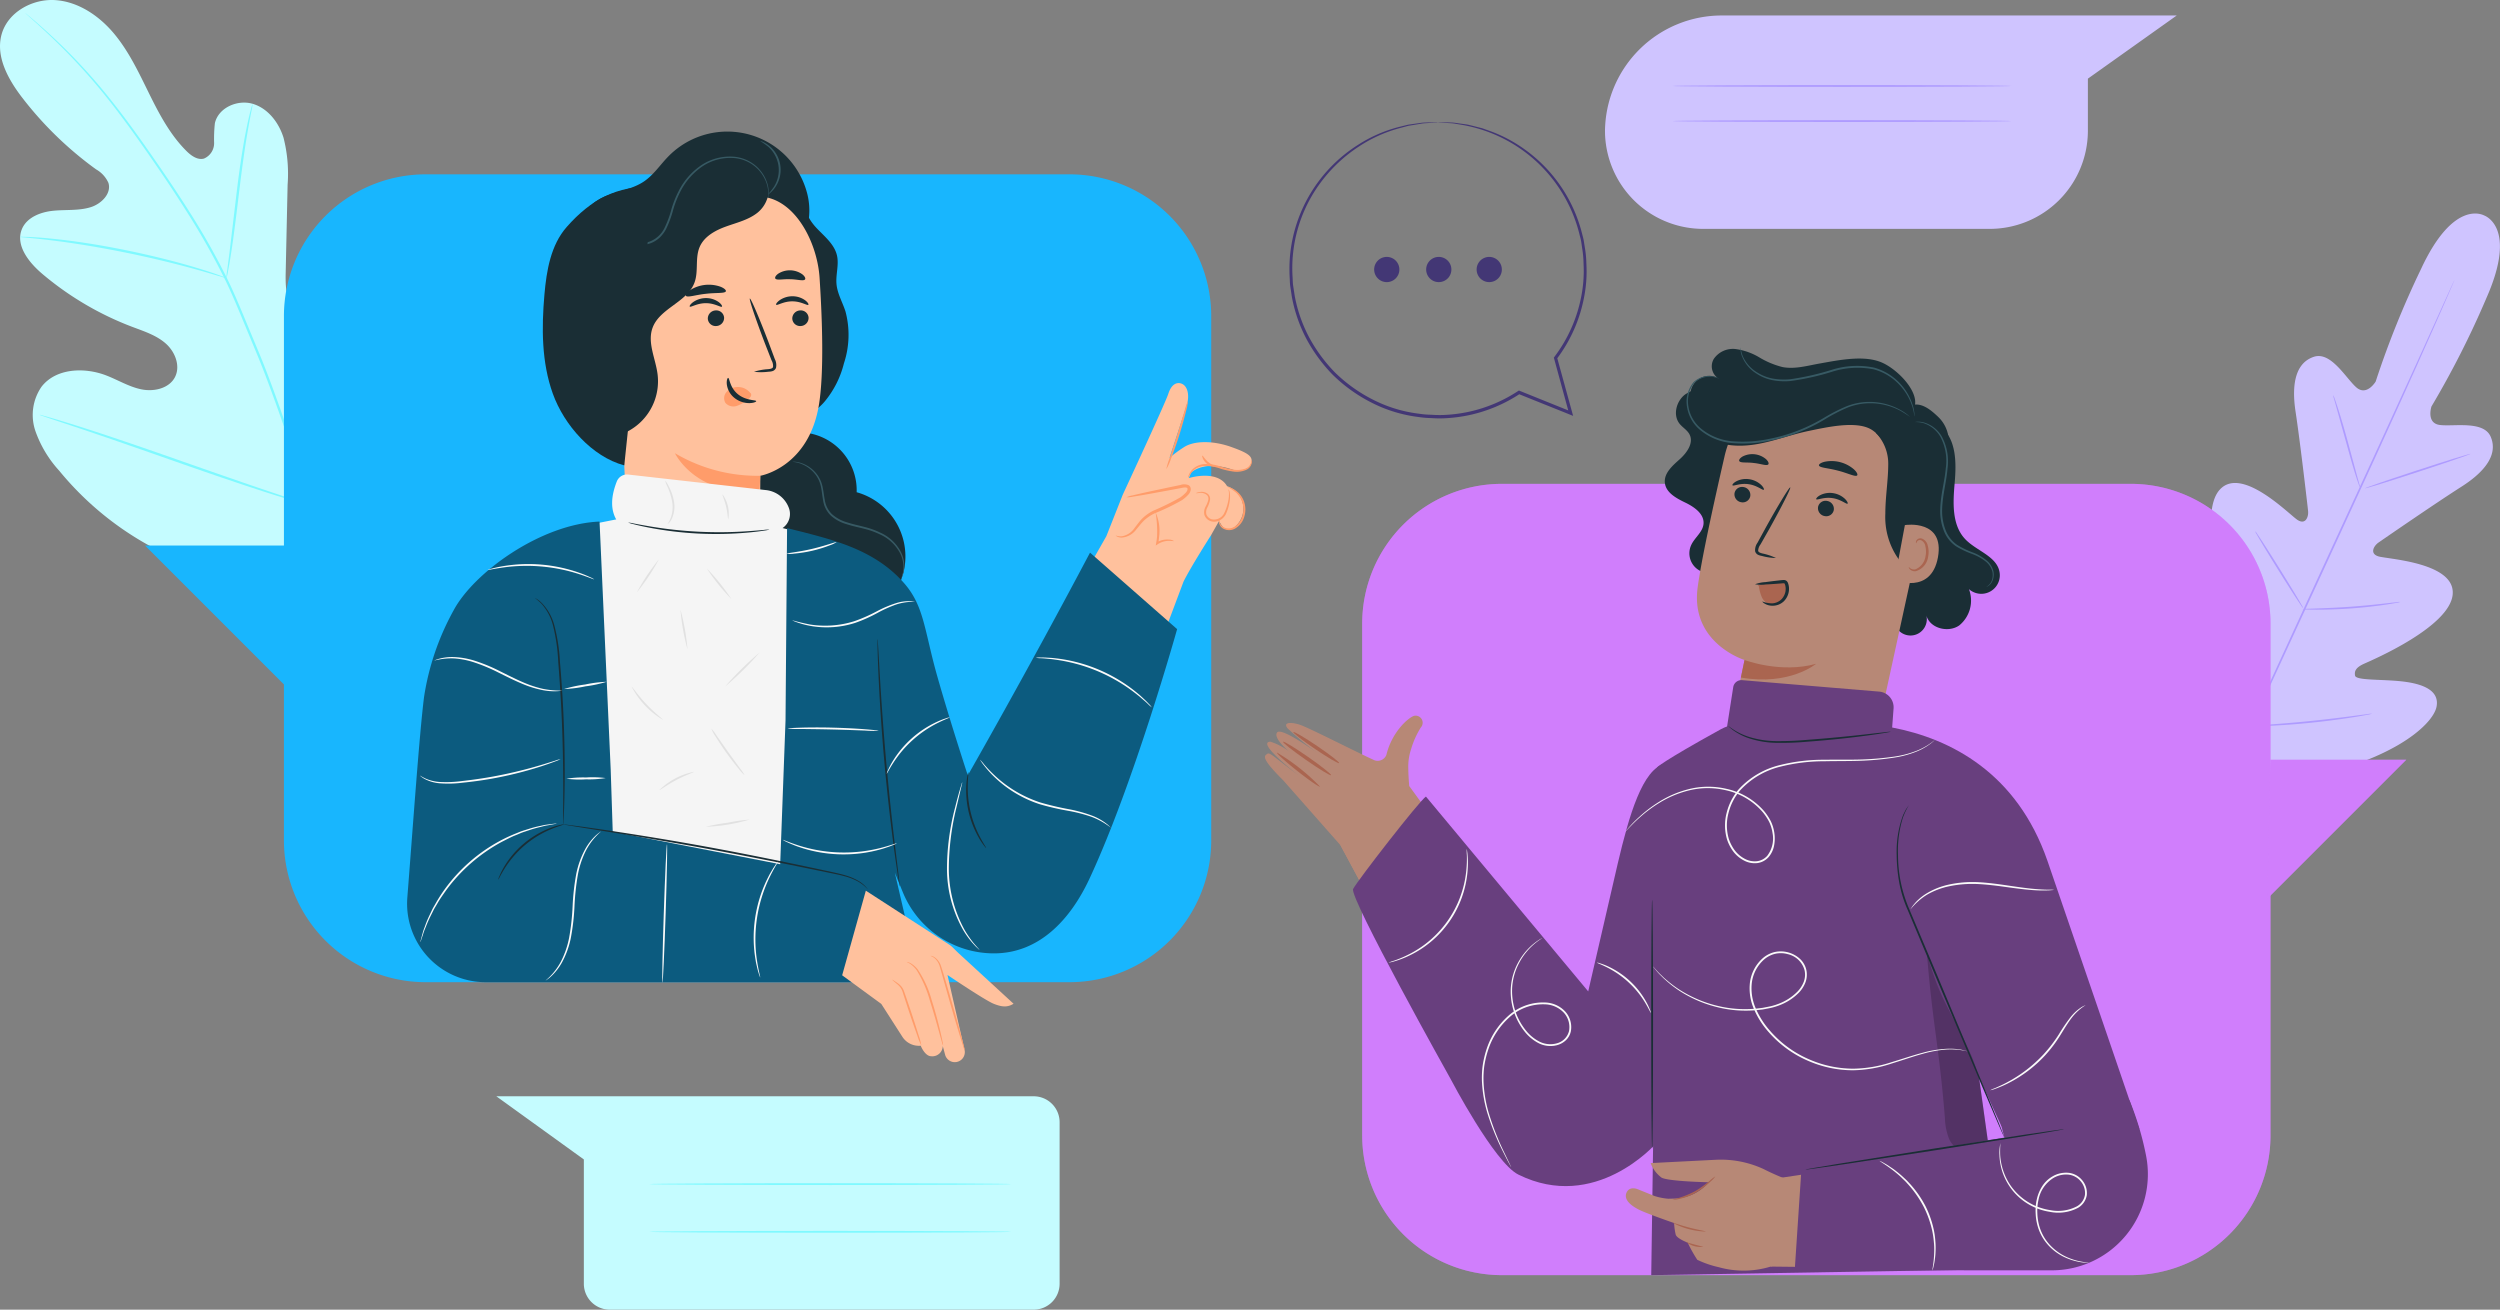 <svg xmlns="http://www.w3.org/2000/svg" xmlns:xlink="http://www.w3.org/1999/xlink" width="420" height="220.024" viewBox="0 0 420 220.024"><rect x="0" y="0" width="420" height="220.024" fill="#808080" stroke="none"/><defs><clipPath id="a"><rect width="420" height="220.024" fill="none"/></clipPath><clipPath id="c"><rect width="152.597" height="132.936" fill="none"/></clipPath><clipPath id="d"><rect width="23.371" height="23.372" fill="none"/></clipPath><clipPath id="e"><rect width="10.475" height="33.964" fill="none"/></clipPath></defs><g clip-path="url(#a)"><g clip-path="url(#a)"><path d="M651.988,59.635s-5.057-3.087-10.652,8.943a153.639,153.639,0,0,0-7.63,18.926s-1.5,2.532-3.26.976-4.252-6.062-7.113-5.132c-2.966.965-3.832,4.345-3.084,9.24s2,15.678,2.1,16.654c.107.958-.392,2.393-1.76,1.524s-9.355-9.144-13.055-5.118.626,17.318,1.072,18.78.179,2.1-.51,2.494-3.11-2.644-5.478-4.9-5.51-4.466-7.45-1.965-2.225,12.6,7.956,28.626l5.2,7.116,8.817-.808c18.765-2.881,26.182-9.744,26.788-12.851s-3.122-4.021-6.383-4.316-7.139-.122-7.3-.9.149-1.4,1.543-2.024,14.249-6.119,14.845-11.554-10.891-6-12.445-6.46-.8-1.778-.011-2.328,9.746-6.719,13.924-9.376,6.152-5.535,4.927-8.4c-1.182-2.766-6.216-1.678-8.545-1.978s-1.411-3.1-1.411-3.1a153.523,153.523,0,0,0,9.227-18.2c5.375-12.13-.429-13.922-.429-13.922" transform="translate(-234.592 -23.408)" fill="#cfc4ff"/><path d="M652.353,77.656s-.029.09-.1.26l-.318.752-1.247,2.879c-1.086,2.5-2.684,6.1-4.676,10.549-3.981,8.894-9.584,21.133-15.818,34.629s-11.869,25.725-15.9,34.6l-4.762,10.51-1.3,2.856-.344.739c-.079.166-.127.248-.127.248s.029-.09.1-.26l.318-.752,1.247-2.879c1.086-2.5,2.684-6.1,4.676-10.549,3.98-8.894,9.584-21.134,15.819-34.635s11.867-25.719,15.9-34.59l4.762-10.51,1.3-2.857.345-.739c.079-.166.126-.248.126-.248" transform="translate(-239.986 -30.664)" fill="#ae9bff"/><path d="M647.747,109.7a2.642,2.642,0,0,1,.248.588c.143.384.333.946.56,1.642.452,1.394,1.026,3.334,1.618,5.488.574,2.121,1.093,4.039,1.494,5.519q.27.984.46,1.67a2.678,2.678,0,0,1,.142.621,2.567,2.567,0,0,1-.253-.586c-.142-.385-.332-.946-.552-1.645-.438-1.4-.986-3.346-1.579-5.5-.588-2.116-1.121-4.029-1.532-5.507l-.469-1.668a2.629,2.629,0,0,1-.137-.623" transform="translate(-255.771 -43.317)" fill="#ae9bff"/><path d="M656.57,131.79c-.025-.079,3.923-1.44,8.819-3.04s8.886-2.834,8.912-2.756-3.922,1.439-8.819,3.04-8.886,2.834-8.911,2.756" transform="translate(-259.256 -49.749)" fill="#ae9bff"/><path d="M639.2,168.317a2.758,2.758,0,0,1,.649-.058l1.768-.062c1.492-.053,3.553-.133,5.823-.3s4.323-.385,5.806-.555l1.758-.2a2.773,2.773,0,0,1,.651-.039,2.749,2.749,0,0,1-.634.154c-.411.079-1.007.182-1.747.292-1.479.224-3.533.477-5.811.643s-4.346.218-5.842.217c-.748,0-1.353-.013-1.771-.033a2.723,2.723,0,0,1-.649-.058" transform="translate(-252.399 -65.979)" fill="#ae9bff"/><path d="M626.075,147.469a2.344,2.344,0,0,1,.367.478c.22.318.529.783.906,1.362.754,1.156,1.778,2.766,2.893,4.553s2.112,3.415,2.82,4.6c.354.593.636,1.075.825,1.412a2.338,2.338,0,0,1,.268.539,2.35,2.35,0,0,1-.367-.477c-.22-.318-.529-.784-.906-1.362-.754-1.157-1.779-2.767-2.894-4.554s-2.111-3.414-2.819-4.6c-.354-.592-.636-1.075-.825-1.412a2.337,2.337,0,0,1-.268-.539" transform="translate(-247.214 -58.23)" fill="#ae9bff"/><path d="M606.982,175.132a3.845,3.845,0,0,1,.462.617l1.167,1.742c.974,1.478,2.3,3.53,3.754,5.807s2.752,4.348,3.68,5.855l1.087,1.793a3.766,3.766,0,0,1,.364.679,3.8,3.8,0,0,1-.462-.617l-1.167-1.742c-.974-1.478-2.3-3.531-3.754-5.808s-2.752-4.347-3.68-5.855l-1.086-1.792a3.814,3.814,0,0,1-.364-.68" transform="translate(-239.675 -69.153)" fill="#ae9bff"/><path d="M624.126,200.238a4.394,4.394,0,0,1,.82-.093l2.239-.158c1.89-.134,4.5-.328,7.375-.622s5.473-.618,7.351-.869l2.225-.293a4.442,4.442,0,0,1,.822-.074,4.3,4.3,0,0,1-.8.188c-.52.1-1.276.237-2.212.388-1.873.3-4.47.667-7.352.957s-5.5.455-7.393.536c-.948.038-1.716.06-2.246.063a4.36,4.36,0,0,1-.825-.023" transform="translate(-246.445 -78.232)" fill="#ae9bff"/><path d="M57.048,95.831C71.164,86.409,74.61,68.582,74.309,52.507c-.051-2.684.291-5.507-.965-7.879S69.1,40.6,66.646,41.7c-2.032.906-2.948,3.211-4.107,5.11a15.832,15.832,0,0,1-6.466,5.913c-1.745.861-3.893,1.37-5.588.415-2.324-1.311-2.551-4.511-2.493-7.18q.163-7.455.326-14.912a24.527,24.527,0,0,0-.692-7.935c-.8-2.544-2.621-4.924-5.182-5.673S36.682,18.1,36.1,20.7a24.341,24.341,0,0,0-.128,3.321,2.808,2.808,0,0,1-1.7,2.617c-1.083.3-2.153-.477-2.949-1.269-2.748-2.735-4.587-6.233-6.3-9.71s-3.378-7.034-5.863-10.01S13.2.3,9.333.022,1.3,2.044.268,5.78s1.125,7.594,3.5,10.675a59.949,59.949,0,0,0,12.377,12,4.925,4.925,0,0,1,2.067,2.261c.559,1.787-1.176,3.529-2.963,4.087-2.026.631-4.208.392-6.319.606s-4.409,1.1-5.237,3.05c-1.149,2.711,1.118,5.6,3.362,7.509a51.839,51.839,0,0,0,15.16,8.942c1.978.749,4.059,1.409,5.641,2.811s2.512,3.815,1.515,5.679-3.495,2.431-5.571,2.019-3.923-1.556-5.9-2.325c-3.693-1.439-8.493-1.257-10.921,1.875A8.348,8.348,0,0,0,5.95,72.423a19.4,19.4,0,0,0,3.994,6.653A51.931,51.931,0,0,0,31.9,94.8c8.571,3.078,16.541,4,25.152,1.032" transform="translate(0 0)" fill="#c5fcff"/><path d="M58.7,97.564c-2.272-8.141-8.491-27.3-12.194-36.306L43.737,54.6c-.913-2.185-1.818-4.348-2.836-6.412a119.153,119.153,0,0,0-6.537-11.528c-2.26-3.568-4.535-6.873-6.686-9.95s-4.223-5.9-6.217-8.394A95.674,95.674,0,0,0,11.179,7.233C9.866,6.023,8.817,5.116,8.1,4.509l-.821-.684c-.187-.152-.289-.223-.289-.223s.084.091.261.254l.8.714c.7.626,1.732,1.551,3.026,2.778A99.953,99.953,0,0,1,21.238,18.491c1.976,2.5,4.024,5.332,6.167,8.409s4.4,6.39,6.646,9.957a119.743,119.743,0,0,1,6.5,11.5c1.011,2.056,1.908,4.205,2.821,6.4l2.765,6.657c3.7,9,9.924,28.138,12.209,36.254" transform="translate(-2.76 -1.422)" fill="#7ff9ff"/><path d="M62.857,58.1a6.418,6.418,0,0,0,.264-1.137c.148-.736.329-1.807.536-3.132.415-2.651.868-6.331,1.357-10.39s1.006-7.724,1.478-10.359c.232-1.319.433-2.384.582-3.118a6.365,6.365,0,0,0,.186-1.152,6.567,6.567,0,0,0-.339,1.116c-.2.725-.441,1.785-.709,3.1-.546,2.629-1.108,6.3-1.6,10.364-.479,4.025-.913,7.666-1.239,10.4-.165,1.273-.3,2.33-.408,3.148a6.412,6.412,0,0,0-.109,1.161" transform="translate(-24.817 -11.376)" fill="#7ff9ff"/><path d="M5.6,65.749a1.254,1.254,0,0,0,.357.064l1.028.1c.891.085,2.181.206,3.77.408,3.178.378,7.551,1.059,12.341,2.024s9.084,2.042,12.166,2.908c1.544.422,2.784.8,3.643,1.055l.991.291a1.225,1.225,0,0,0,.355.076,1.234,1.234,0,0,0-.329-.152l-.968-.362c-.844-.3-2.074-.722-3.612-1.181-3.069-.938-7.366-2.053-12.167-3.029s-9.193-1.605-12.389-1.911C9.194,65.876,7.9,65.8,7,65.759l-1.034-.028a1.251,1.251,0,0,0-.362.018" transform="translate(-2.213 -25.955)" fill="#7ff9ff"/><path d="M86.9,112.15a2.153,2.153,0,0,0,.235-.418l.606-1.236c.523-1.074,1.242-2.647,2.1-4.6,1.729-3.907,3.953-9.375,6.329-15.441s4.556-11.547,6.217-15.478c.823-1.927,1.5-3.5,1.985-4.649.22-.517.4-.937.537-1.265a2.128,2.128,0,0,0,.163-.453,2.161,2.161,0,0,0-.237.419c-.157.321-.358.73-.606,1.234-.523,1.074-1.24,2.647-2.1,4.6-1.73,3.907-3.953,9.375-6.33,15.443s-4.556,11.544-6.217,15.475c-.823,1.926-1.5,3.5-1.985,4.649-.22.517-.4.937-.537,1.267a2.121,2.121,0,0,0-.163.452" transform="translate(-34.312 -27.092)" fill="#7ff9ff"/><path d="M10.968,115.149a2.374,2.374,0,0,0,.458.185l1.337.455,4.926,1.641c4.156,1.391,9.874,3.382,16.186,5.6s12.051,4.167,16.233,5.489c2.091.663,3.788,1.182,4.966,1.52l1.36.384a2.257,2.257,0,0,0,.482.106,2.322,2.322,0,0,0-.459-.185l-1.336-.454L50.2,128.246c-4.157-1.391-9.875-3.383-16.189-5.6s-12.049-4.166-16.23-5.489c-2.091-.662-3.788-1.182-4.967-1.519l-1.36-.383a2.243,2.243,0,0,0-.482-.107" transform="translate(-4.331 -45.467)" fill="#7ff9ff"/><path d="M465.345,4.3h76.291L526.71,14.912v8.857a16.5,16.5,0,0,1-16.626,16.38H462.21a16.5,16.5,0,0,1-16.626-16.38A19.616,19.616,0,0,1,465.345,4.3" transform="translate(-175.946 -1.698)" fill="#cfc4ff"/><path d="M521.252,23.767c0,.087-12.738.157-28.446.157s-28.449-.07-28.449-.157,12.734-.157,28.449-.157,28.446.07,28.446.157" transform="translate(-183.359 -9.323)" fill="#ae9bff"/><path d="M521.252,33.508c0,.087-12.738.157-28.446.157s-28.449-.07-28.449-.157,12.734-.157,28.449-.157,28.446.07,28.446.157" transform="translate(-183.359 -13.169)" fill="#ae9bff"/><path d="M228.065,304.353H137.789l14.705,10.612v20.877a4.361,4.361,0,0,0,4.36,4.361h71.21a4.36,4.36,0,0,0,4.359-4.361v-27.13a4.359,4.359,0,0,0-4.359-4.359" transform="translate(-54.408 -120.178)" fill="#c5fcff"/><path d="M241.065,328.632c0,.087-13.616.157-30.407.157s-30.41-.07-30.41-.157,13.613-.157,30.41-.157,30.407.07,30.407.157" transform="translate(-71.174 -129.703)" fill="#7ff9ff"/><path d="M241.065,341.879c0,.087-13.616.157-30.407.157s-30.41-.07-30.41-.157,13.613-.157,30.41-.157,30.407.07,30.407.157" transform="translate(-71.174 -134.934)" fill="#7ff9ff"/><path d="M507.3,267.264H401.647a23.471,23.471,0,0,1-23.471-23.471V157.8a23.471,23.471,0,0,1,23.471-23.471H507.3A23.471,23.471,0,0,1,530.773,157.8v85.993A23.471,23.471,0,0,1,507.3,267.264" transform="translate(-149.328 -53.042)" fill="#d07efc"/><g transform="translate(228.848 81.287)" opacity="0.4"><g clip-path="url(#c)"><path d="M507.3,267.264H401.647a23.471,23.471,0,0,1-23.471-23.471V157.8a23.471,23.471,0,0,1,23.471-23.471H507.3A23.471,23.471,0,0,1,530.773,157.8v85.993A23.471,23.471,0,0,1,507.3,267.264" transform="translate(-378.176 -134.328)" fill="#d07efc"/></g></g><path d="M629.944,210.916H652.8l-23.372,23.372Z" transform="translate(-248.538 -83.283)" fill="#d07efc"/><g transform="translate(380.888 127.633)" opacity="0.4"><g clip-path="url(#d)"><path d="M629.944,210.916H652.8l-23.372,23.372Z" transform="translate(-629.426 -210.916)" fill="#d07efc"/></g></g><path d="M363.867,220.437l-9.581-10.866c-2.591-2.59-3.478-3.84-2.962-4.293.689-.606.4-.4,5.776,3.634,0,0-7.628-5.83-4.983-5.867a10.407,10.407,0,0,1,3.147,1.66c-1.887-1.605-2.41-2.684-2.052-3.2.615-.891,5.28,2.342,7.428,3.9a52.154,52.154,0,0,1-5.692-4.644c-.806-1.088.829-1,2.161-.546,1.5.511,9.754,4.725,12.2,5.817a1.58,1.58,0,0,0,2.274-.772c.9-3.783,3.623-6.249,4.674-6.571a1.189,1.189,0,0,1,1.1,1.978,14.52,14.52,0,0,0-1.612,3.593,9.29,9.29,0,0,0-.488,3.1c.021,1.222.085,2.256.164,3.133l8.752,12.014L369.535,231Z" transform="translate(-138.67 -78.436)" fill="#b78876"/><path d="M361.737,214.637c-.1.137-1.8-1.034-3.8-2.615s-3.533-2.967-3.422-3.095a34.773,34.773,0,0,1,7.223,5.709" transform="translate(-139.983 -82.495)" fill="#aa6550"/><path d="M364.274,211.537c-.1.139-1.98-1.006-4.206-2.557s-3.954-2.921-3.857-3.06,1.979,1.006,4.207,2.557,3.953,2.921,3.857,3.06" transform="translate(-140.654 -81.306)" fill="#aa6550"/><path d="M366.748,208.442c-.094.14-1.9-.914-4.021-2.353s-3.773-2.72-3.679-2.86,1.9.914,4.022,2.354,3.772,2.72,3.678,2.86" transform="translate(-141.774 -80.243)" fill="#aa6550"/><path d="M384.517,220.963l34.9,44.261-7.993,18.608s-9.573-2.119-12.476-6.153-26.806-48.429-26.806-48.429Z" transform="translate(-146.947 -87.251)" fill="#b78876"/><path d="M533.836,118.614c2.513,2.176,2.5,6.014,2.213,9.325s-.511,7.081,1.782,9.488c1.89,1.983,5.321,2.851,5.761,5.555a3.115,3.115,0,0,1-5.15,2.824,5.39,5.39,0,0,1-1.625,6.1c-1.852,1.293-4.952.5-5.527-1.687a2.741,2.741,0,1,1-5.385.978" transform="translate(-207.662 -46.837)" fill="#1a2e35"/><path d="M472.709,136.3a3.3,3.3,0,1,1-6.085-2.543c.576-1.259,1.938-2.167,2.068-3.545.157-1.669-1.543-2.857-3.054-3.585s-3.276-1.673-3.44-3.341c-.158-1.61,1.282-2.864,2.49-3.941s2.4-2.743,1.651-4.18c-.381-.735-1.173-1.158-1.685-1.809-1.133-1.44-.54-3.733.9-4.863a6.621,6.621,0,0,1,5.247-.963,49.267,49.267,0,0,1,5.256,1.594,21.911,21.911,0,0,0,17.453-2.286" transform="translate(-182.501 -42.188)" fill="#1a2e35"/><path d="M486.951,174.259a12.147,12.147,0,0,0,14.277-9.318l8.584-39.371a17.472,17.472,0,0,0-13.471-21.118l-.9-.132a17.59,17.59,0,0,0-19.694,13.464c-1.91,8.31-3.913,17.516-4.518,22.036-1.253,9.358,7.878,12.179,7.878,12.179l-1.639,7.882A12.147,12.147,0,0,0,486.951,174.259Z" transform="translate(-186.025 -41.118)" fill="#b78876"/><path d="M481.538,136.215a1.348,1.348,0,0,0,1.089,1.534,1.289,1.289,0,0,0,1.551-1,1.348,1.348,0,0,0-1.087-1.535,1.291,1.291,0,0,0-1.553,1" transform="translate(-190.134 -53.38)" fill="#1a2e35"/><path d="M480.974,134.039c.14.2,1.259-.4,2.695-.188,1.437.193,2.381,1.086,2.563.933.088-.067-.035-.405-.444-.807a3.7,3.7,0,0,0-2.021-.962,3.556,3.556,0,0,0-2.177.367c-.491.274-.687.567-.616.657" transform="translate(-189.914 -52.509)" fill="#1a2e35"/><path d="M504.725,140.063a1.348,1.348,0,0,0,1.089,1.534,1.289,1.289,0,0,0,1.551-1,1.349,1.349,0,0,0-1.088-1.535,1.29,1.29,0,0,0-1.552,1" transform="translate(-199.29 -54.899)" fill="#1a2e35"/><path d="M504.226,137.9c.14.2,1.262-.4,2.7-.188,1.437.194,2.382,1.086,2.563.933.088-.067-.033-.4-.445-.806a3.7,3.7,0,0,0-2.02-.963,3.555,3.555,0,0,0-2.177.367c-.49.274-.686.567-.617.657" transform="translate(-199.096 -54.032)" fill="#1a2e35"/><path d="M490.754,147.177a9.609,9.609,0,0,0-2.27-.762c-.361-.091-.7-.215-.723-.474a1.893,1.893,0,0,1,.4-1.051q.713-1.254,1.493-2.632c2.088-3.754,3.656-6.862,3.5-6.945s-1.967,2.893-4.054,6.646q-.759,1.391-1.449,2.656a2.146,2.146,0,0,0-.4,1.411.93.93,0,0,0,.525.624,2.534,2.534,0,0,0,.609.178,9.472,9.472,0,0,0,2.363.349" transform="translate(-192.392 -53.43)" fill="#1a2e35"/><path d="M504.983,128.723c.085.411,1.545.436,3.2.885,1.664.416,2.949,1.109,3.224.791.124-.152-.059-.554-.553-1.013a5.771,5.771,0,0,0-4.893-1.277c-.655.159-1.011.419-.977.614" transform="translate(-199.399 -50.538)" fill="#1a2e35"/><path d="M482.846,127.237c.2.364,1.243.17,2.434.329,1.2.116,2.164.54,2.446.233.126-.151.015-.5-.38-.873a3.558,3.558,0,0,0-3.932-.453c-.469.274-.657.589-.568.764" transform="translate(-190.651 -49.783)" fill="#1a2e35"/><path d="M520.785,117.068l.045.048a7.426,7.426,0,0,1,2.035,5.152c0,.068,0,.132,0,.192-.025,2.718-.488,5.419-.487,8.137a12.206,12.206,0,0,0,2.226,7.681c.7.873,2.054,1.6,2.849.815a2.3,2.3,0,0,0,.511-1.172c1.44-6.361,4.033-11.81,5.006-18.54a5.731,5.731,0,0,0-1.677-4.96c-1.261-1.216-2.827-2.514-4.5-2s-4.131,3.145-5.527,4.209" transform="translate(-205.64 -44.345)" fill="#1a2e35"/><path d="M527.725,145.735c.169-.046,6.7-.959,5.557,5.4s-7.286,3.9-7.264,3.717,1.707-9.115,1.707-9.115" transform="translate(-207.706 -57.518)" fill="#b78876"/><path d="M529.933,154.287c.031-.015.1.1.269.217a1.127,1.127,0,0,0,.825.166,2.785,2.785,0,0,0,1.708-2.231,3.713,3.713,0,0,0-.026-1.641,1.3,1.3,0,0,0-.681-1,.573.573,0,0,0-.708.186c-.117.162-.1.3-.134.3s-.118-.131-.019-.384a.716.716,0,0,1,.321-.353.848.848,0,0,1,.641-.052,1.58,1.58,0,0,1,.98,1.193,3.813,3.813,0,0,1,.067,1.84,2.921,2.921,0,0,1-2.107,2.456,1.205,1.205,0,0,1-.983-.35c-.169-.192-.177-.34-.153-.348" transform="translate(-209.248 -59.016)" fill="#aa6550"/><path d="M506.545,107.349c1.946-2.324-1.824-6.624-4.831-8.079s-7.383-.527-10.673.054c-2.075.367-4.181.994-6.252.6a14.255,14.255,0,0,1-3.9-1.625,10.439,10.439,0,0,0-3.967-1.4,3.892,3.892,0,0,0-3.673,1.639,2.438,2.438,0,0,0,1.136,3.5,3.169,3.169,0,1,0-1.687,5.689c-.807-.821-2.366.112-2.42,1.262a3.339,3.339,0,0,0,1.829,2.737c2.492,1.559,5.652,1.641,8.545,1.117s5.66-1.6,8.539-2.191,7.717-1.713,10.319-.344c1.915,1.008,2.965,3.647,4.184,3.276A3.947,3.947,0,0,0,506.139,111a11.429,11.429,0,0,0,.407-3.654" transform="translate(-185.322 -38.256)" fill="#1a2e35"/><path d="M543.62,144.834a.969.969,0,0,0,.334-.144,1.868,1.868,0,0,0,.689-.787,2.756,2.756,0,0,0,.209-1.642,3.332,3.332,0,0,0-1.144-1.869,8.258,8.258,0,0,0-2.29-1.334,15.215,15.215,0,0,1-2.68-1.294,5.367,5.367,0,0,1-1.946-2.525,8.828,8.828,0,0,1-.564-3.438c.065-2.424.736-4.69.9-6.825a8.8,8.8,0,0,0-1.02-5.525,5.144,5.144,0,0,0-3.017-2.27,3.663,3.663,0,0,0-1.038-.1,1.512,1.512,0,0,0-.359.054,5.376,5.376,0,0,1,1.364.17,5.116,5.116,0,0,1,2.857,2.27,8.684,8.684,0,0,1,.917,5.377c-.175,2.1-.858,4.359-.928,6.845a9.067,9.067,0,0,0,.593,3.562,5.636,5.636,0,0,0,2.071,2.653,15.06,15.06,0,0,0,2.744,1.3,8.157,8.157,0,0,1,2.244,1.26,3.167,3.167,0,0,1,1.116,1.73,2.669,2.669,0,0,1-.146,1.556,2.085,2.085,0,0,1-.908.983" transform="translate(-209.948 -46.229)" fill="#375a64"/><path d="M473.75,104.86a1.448,1.448,0,0,0-.276-.145,1.883,1.883,0,0,0-.356-.14,2.67,2.67,0,0,0-.511-.13,3.829,3.829,0,0,0-3.207.981h0l0,0a5.125,5.125,0,0,0-1.141,3.789,6.314,6.314,0,0,0,2.335,4.313,9.752,9.752,0,0,0,5.289,2.128,21.587,21.587,0,0,0,6.281-.385,28.377,28.377,0,0,0,9.26-3.577,28.693,28.693,0,0,1,3.821-1.985,10.265,10.265,0,0,1,3.633-.742,10.8,10.8,0,0,1,5.216,1.233,18.392,18.392,0,0,1,1.686,1.066,7.453,7.453,0,0,0-1.627-1.176,10.654,10.654,0,0,0-5.28-1.35,10.4,10.4,0,0,0-3.726.721,28.341,28.341,0,0,0-3.873,1.976,28.481,28.481,0,0,1-9.173,3.518,21.51,21.51,0,0,1-6.186.392,9.5,9.5,0,0,1-5.14-2.036,6.082,6.082,0,0,1-2.278-4.116,4.951,4.951,0,0,1,1.041-3.647l0,0a3.769,3.769,0,0,1,3.061-1.014,7.343,7.343,0,0,1,1.158.318" transform="translate(-184.889 -41.22)" fill="#375a64"/><path d="M483.2,96.421a3.627,3.627,0,0,0,.223,1.431,6.009,6.009,0,0,0,2.505,3.015,7.543,7.543,0,0,0,2.537,1.051,10.789,10.789,0,0,0,3.142.164,41.965,41.965,0,0,0,6.987-1.559,14.082,14.082,0,0,1,6.98-.4,9.151,9.151,0,0,1,4.744,3.08,9.506,9.506,0,0,1,1.817,3.414c.244.891.272,1.408.311,1.4a1.642,1.642,0,0,0-.017-.374,7.318,7.318,0,0,0-.172-1.061,9.5,9.5,0,0,0-6.607-6.749,14.171,14.171,0,0,0-7.135.373,43.761,43.761,0,0,1-6.933,1.576,10.7,10.7,0,0,1-3.064-.13,7.416,7.416,0,0,1-2.469-.982,6.032,6.032,0,0,1-2.509-2.865,8.356,8.356,0,0,1-.341-1.387" transform="translate(-190.796 -38.073)" fill="#375a64"/><path d="M488.207,162.2a6.588,6.588,0,0,0,.492,1.811,2.222,2.222,0,0,0,1.357,1.221,1.994,1.994,0,0,0,1.838-.554,3.183,3.183,0,0,0,.853-1.779c.1-.6-.025-1.36-.6-1.553a1.516,1.516,0,0,0-.747.008l-3.352.606" transform="translate(-192.713 -63.692)" fill="#aa6550"/><path d="M488.473,164.628a4.565,4.565,0,0,0,1.667.315,2.407,2.407,0,0,0,1.565-.713,2.537,2.537,0,0,0,.669-1.954,2.271,2.271,0,0,0-.118-.534c-.079-.163-.059-.15-.195-.172-.133-.006-.361.024-.542.034l-.559.044c-.727.054-1.382.1-1.933.122a5.74,5.74,0,0,1-1.795-.031,5.764,5.764,0,0,1,1.758-.365c.546-.077,1.2-.159,1.922-.242l.556-.062a5.534,5.534,0,0,1,.621-.05.735.735,0,0,1,.442.156.866.866,0,0,1,.247.368,2.735,2.735,0,0,1,.156.678,2.963,2.963,0,0,1-.862,2.376,2.7,2.7,0,0,1-1.921.745,2.542,2.542,0,0,1-1.319-.366c-.273-.175-.381-.321-.36-.347" transform="translate(-192.391 -63.58)" fill="#1a2e35"/><path d="M483.923,183.232s6.1,2.314,12.036.632c0,0-4.479,3.754-12.649,2.313Z" transform="translate(-190.842 -72.352)" fill="#aa6550"/><path d="M483.518,321.458a6.689,6.689,0,0,1-.838-.637c-.26-.216-.581-.475-.973-.752s-.816-.62-1.328-.939c-.5-.335-1.052-.7-1.671-1.043-.6-.373-1.283-.706-1.99-1.071a31.251,31.251,0,0,0-9.878-2.954c-.792-.082-1.543-.177-2.252-.2-.707-.051-1.367-.05-1.97-.045-.6-.014-1.147.036-1.625.056s-.89.056-1.225.094a6.768,6.768,0,0,1-1.049.073,6.624,6.624,0,0,1,1.035-.194,11.992,11.992,0,0,1,1.227-.148c.48-.037,1.027-.1,1.634-.1.607-.019,1.272-.033,1.986.007.715.008,1.474.094,2.275.169a29.833,29.833,0,0,1,9.971,2.982c.71.376,1.392.721,1.994,1.107.619.358,1.167.735,1.664,1.084.508.333.928.689,1.31.984a12.143,12.143,0,0,1,.945.8,6.672,6.672,0,0,1,.758.73" transform="translate(-181.132 -123.821)" fill="#fafafa"/><path d="M415.14,250.265l4.965-21.5c1.9-8.085,4.149-15.855,7.93-16.776v2.5l-1.618,61.429s-10.117,11.52-23.016,5.116c-4.03-2-11.383-16.069-11.383-16.069s-17.082-30.528-16.375-31.913,11.165-14.855,12.233-15.525Z" transform="translate(-148.32 -83.707)" fill="#683f7e"/><path d="M498.9,201.105c9.862,1.89,20.97,7.644,26.079,22.38,1.866,5.383,15.448,45.083,15.448,45.083l-23.162-.481-3.772-8.185,1.84,13.277,1.57,18.944-58.479.983.41-28.535.561-56.761s.658-.861,10.741-6.424c6.264-3.456,28.764-.281,28.764-.281" transform="translate(-181.015 -78.884)" fill="#683f7e"/><g transform="translate(323.718 160.164)" opacity="0.2"><g clip-path="url(#e)"><path d="M534.951,264.675c.96,11.982,2.066,15.683,3.026,27.666a10.588,10.588,0,0,0,.632,3.331,3.583,3.583,0,0,0,2.419,2.206c1.7.347,3.917,1.578,4.4-.093l-1.617-11.541a22.723,22.723,0,0,0-1.6-4.87c-3.589-7.967-4.917-8.434-7.262-16.7" transform="translate(-534.951 -264.675)"/></g></g><path d="M477.776,203.206l.195-1.245L479.84,190a1.393,1.393,0,0,1,1.492-1.172l23.025,1.922a2.647,2.647,0,0,1,2.419,2.833l-.513,6.948-7.19,9.38L488.72,211.53" transform="translate(-188.657 -74.561)" fill="#683f7e"/><path d="M458.571,249.741c.087,0,.157,9.367.157,20.918s-.07,20.921-.157,20.921-.157-9.364-.157-20.921.07-20.918.157-20.918" transform="translate(-181.012 -98.614)" fill="#1a2e35"/><path d="M544.658,279.4a.57.57,0,0,1-.074-.136l-.19-.411-.7-1.591c-.608-1.412-1.468-3.414-2.527-5.876l-8.226-19.433c-1.595-3.8-3.112-7.418-4.494-10.714a20.065,20.065,0,0,1-1.487-4.863,26.677,26.677,0,0,1-.4-4.414,17.885,17.885,0,0,1,.921-6.324c.068-.177.125-.347.19-.5l.21-.423a3.719,3.719,0,0,1,.362-.643l.257-.374a.541.541,0,0,1,.1-.121,11.742,11.742,0,0,0-1,2.1,18.406,18.406,0,0,0-.814,6.28,23.066,23.066,0,0,0,1.933,9.168l4.517,10.7,8.141,19.468,2.434,5.915.647,1.615.161.423a.587.587,0,0,1,.045.148" transform="translate(-207.918 -88.281)" fill="#1a2e35"/><path d="M503.236,205.421a7.345,7.345,0,0,1-.672.583,10.309,10.309,0,0,1-2.206,1.286,16.651,16.651,0,0,1-3.89,1.091,47.871,47.871,0,0,1-5.324.525c-1.982.089-4.152.049-6.474.1a29.968,29.968,0,0,0-7.321.891,13.528,13.528,0,0,0-6.886,4.062,9.444,9.444,0,0,0-1.912,3.777,8.056,8.056,0,0,0,.07,4.329,6.848,6.848,0,0,0,1.014,1.935,5.07,5.07,0,0,0,1.635,1.377,3.53,3.53,0,0,0,2.021.426,2.759,2.759,0,0,0,1.775-.911,4.791,4.791,0,0,0,.894-3.829,6.382,6.382,0,0,0-.575-1.89,9.4,9.4,0,0,0-1.076-1.624,11.4,11.4,0,0,0-6.2-3.676,13.187,13.187,0,0,0-6.351.072,17.367,17.367,0,0,0-4.863,2.079,22.553,22.553,0,0,0-3.221,2.4c-.831.727-1.419,1.354-1.827,1.768l-.451.485a1.231,1.231,0,0,1-.162.158,20.117,20.117,0,0,1,2.359-2.5,21.951,21.951,0,0,1,3.21-2.453,17.358,17.358,0,0,1,4.9-2.145,13.363,13.363,0,0,1,6.465-.111,11.646,11.646,0,0,1,6.368,3.745,9.628,9.628,0,0,1,1.118,1.678,6.668,6.668,0,0,1,.608,1.979,6.312,6.312,0,0,1-.037,2.116,4.123,4.123,0,0,1-.927,1.963,3.063,3.063,0,0,1-1.969,1.012,3.828,3.828,0,0,1-2.2-.457,5.373,5.373,0,0,1-1.739-1.461,7.151,7.151,0,0,1-1.066-2.033,8.358,8.358,0,0,1-.074-4.5,9.73,9.73,0,0,1,1.98-3.9,13.786,13.786,0,0,1,7.046-4.143,30.008,30.008,0,0,1,7.392-.872c2.33-.035,4.5.018,6.47-.056a49.241,49.241,0,0,0,5.3-.476,16.973,16.973,0,0,0,3.871-1.031,10.946,10.946,0,0,0,2.216-1.224c.242-.161.4-.313.526-.4a1.233,1.233,0,0,1,.184-.132" transform="translate(-178.174 -81.113)" fill="#fafafa"/><path d="M554.513,246.187a.815.815,0,0,1-.258.043c-.169.014-.42.045-.744.053a23,23,0,0,1-2.743-.065c-1.156-.084-2.523-.26-4.036-.468s-3.173-.437-4.924-.531a19.185,19.185,0,0,0-4.9.369,12.483,12.483,0,0,0-3.736,1.422,10.78,10.78,0,0,0-2.759,2.447c-.009-.006.036-.084.129-.226a5.229,5.229,0,0,1,.439-.606,8.358,8.358,0,0,1,2.075-1.805,12.221,12.221,0,0,1,3.789-1.515,18.719,18.719,0,0,1,4.979-.4c1.771.094,3.438.336,4.949.558s2.869.422,4.015.534,2.077.159,2.721.164a7.362,7.362,0,0,1,1,.027" transform="translate(-209.441 -96.695)" fill="#fafafa"/><path d="M511.734,280.914a12.475,12.475,0,0,0-3.475-.3,19.062,19.062,0,0,0-4.031.721c-1.547.418-3.269,1.031-5.2,1.625A21.438,21.438,0,0,1,492.5,284.1a18.787,18.787,0,0,1-7.432-1.543,18.474,18.474,0,0,1-6.777-4.927,14.231,14.231,0,0,1-2.4-3.765,8.655,8.655,0,0,1-.691-4.544,6.58,6.58,0,0,1,2.148-4.048,4.718,4.718,0,0,1,2.037-1.043,4.795,4.795,0,0,1,4.192,1.132,3.64,3.64,0,0,1,1.092,1.884,3.738,3.738,0,0,1-.164,2.125,5.178,5.178,0,0,1-1.133,1.736,9.1,9.1,0,0,1-3.323,2.111,9.867,9.867,0,0,1-1.823.5c-.3.056-.6.122-.905.169l-.9.1a19.565,19.565,0,0,1-6.6-.463,20.574,20.574,0,0,1-5.1-1.962,18.585,18.585,0,0,1-3.394-2.346l-.6-.529-.5-.5a8.887,8.887,0,0,1-.749-.81l-.433-.522a1.206,1.206,0,0,1-.139-.184,1.239,1.239,0,0,1,.164.163l.456.5a9.714,9.714,0,0,0,.767.785l.5.487.609.514a18.971,18.971,0,0,0,3.4,2.285,20.69,20.69,0,0,0,5.067,1.9,19.457,19.457,0,0,0,6.526.419l.886-.107c.3-.048.592-.114.891-.17a9.593,9.593,0,0,0,1.778-.494,8.837,8.837,0,0,0,3.211-2.053,4.885,4.885,0,0,0,1.066-1.638,3.43,3.43,0,0,0,.148-1.958,3.791,3.791,0,0,0-2.82-2.712,4.334,4.334,0,0,0-2.1-.064,4.416,4.416,0,0,0-1.9.978,6.273,6.273,0,0,0-2.039,3.854,8.352,8.352,0,0,0,.669,4.377,13.96,13.96,0,0,0,2.346,3.686,18.229,18.229,0,0,0,6.658,4.861,18.583,18.583,0,0,0,7.318,1.549,21.347,21.347,0,0,0,6.457-1.087c1.932-.579,3.665-1.178,5.224-1.582a18.661,18.661,0,0,1,4.071-.673,12.528,12.528,0,0,1,1.508.027c.433.063.8.093,1.093.16l.659.165a1.167,1.167,0,0,1,.221.066" transform="translate(-181.205 -104.294)" fill="#fafafa"/><path d="M452.422,275.691c-.051.021-.329-.64-.916-1.626a15.8,15.8,0,0,0-6.461-6.022c-1.025-.517-1.7-.747-1.687-.8a1.588,1.588,0,0,1,.494.111,9.89,9.89,0,0,1,1.288.488,14.09,14.09,0,0,1,6.558,6.113,9.815,9.815,0,0,1,.577,1.251,1.57,1.57,0,0,1,.145.485" transform="translate(-175.067 -105.523)" fill="#fafafa"/><path d="M416.323,298.895a.745.745,0,0,1-.095-.151l-.25-.456c-.215-.4-.529-1-.917-1.777a41.437,41.437,0,0,1-2.77-6.814,22.119,22.119,0,0,1-.868-5.018,15.759,15.759,0,0,1,.116-2.845,16.5,16.5,0,0,1,.716-2.935,12.826,12.826,0,0,1,3.55-5.375,8.692,8.692,0,0,1,6.459-2.266,4.8,4.8,0,0,1,3.182,1.547,3.911,3.911,0,0,1,.9,3.308,2.92,2.92,0,0,1-.857,1.5,3.451,3.451,0,0,1-1.478.806,4.341,4.341,0,0,1-3.16-.382,7.269,7.269,0,0,1-2.312-1.967,10.674,10.674,0,0,1-1.452-2.459,10.853,10.853,0,0,1-.808-5.02,10.206,10.206,0,0,1,1.2-4.024,10.6,10.6,0,0,1,1.9-2.543,9.809,9.809,0,0,1,1.558-1.259c.189-.13.346-.208.447-.269a.754.754,0,0,1,.159-.079c.008.012-.2.139-.569.4a10.856,10.856,0,0,0-1.507,1.294,10.734,10.734,0,0,0-1.828,2.539A10.134,10.134,0,0,0,416.5,268.6a10.677,10.677,0,0,0,.827,4.9,10.443,10.443,0,0,0,1.428,2.387,6.988,6.988,0,0,0,2.227,1.882,4.047,4.047,0,0,0,2.949.352,2.842,2.842,0,0,0,2.113-2.08,3.606,3.606,0,0,0-.834-3.037,4.494,4.494,0,0,0-2.978-1.437,8.4,8.4,0,0,0-6.223,2.185A12.582,12.582,0,0,0,412.53,279a16.307,16.307,0,0,0-.715,2.877,15.538,15.538,0,0,0-.129,2.8,22.149,22.149,0,0,0,.82,4.968,44.157,44.157,0,0,0,2.666,6.822l.864,1.8.222.47a.757.757,0,0,1,.066.165" transform="translate(-162.448 -102.827)" fill="#fafafa"/><path d="M398.63,235.719a.8.8,0,0,1,.056.252c.021.167.068.413.088.733a15.758,15.758,0,0,1,0,2.718,17.294,17.294,0,0,1-9.753,14.18,15.738,15.738,0,0,1-2.536.977c-.306.1-.552.14-.716.18a.794.794,0,0,1-.255.038,7.5,7.5,0,0,1,.934-.335,19.045,19.045,0,0,0,2.474-1.059,17.7,17.7,0,0,0,9.631-14,19.182,19.182,0,0,0,.1-2.69,7.476,7.476,0,0,1-.022-.992" transform="translate(-152.224 -93.077)" fill="#fafafa"/><path d="M568.541,279.079a8.7,8.7,0,0,0-2.336,2.134c-.6.778-1.206,1.787-1.9,2.905a22.439,22.439,0,0,1-2.586,3.419,21.84,21.84,0,0,1-6.2,4.662,19.041,19.041,0,0,1-2.167.928,4.513,4.513,0,0,1-.831.238,4.552,4.552,0,0,1,.786-.353c.506-.225,1.242-.539,2.11-1.011a23.326,23.326,0,0,0,6.072-4.678,23.629,23.629,0,0,0,2.572-3.36,30.671,30.671,0,0,1,1.967-2.888,7.562,7.562,0,0,1,1.735-1.608,4.13,4.13,0,0,1,.565-.309c.134-.061.206-.088.211-.078" transform="translate(-218.172 -110.198)" fill="#fafafa"/><path d="M507.117,202.5a.971.971,0,0,1-.278.071l-.8.143c-.7.116-1.716.27-2.974.439-2.515.34-6,.735-9.865,1.018a49.27,49.27,0,0,1-5.467.2,15.55,15.55,0,0,1-4.413-.755,10,10,0,0,1-2.694-1.361,6.741,6.741,0,0,1-.637-.519c-.136-.129-.2-.2-.2-.209s.313.24.9.626a10.848,10.848,0,0,0,2.694,1.25,15.976,15.976,0,0,0,4.353.676,53.36,53.36,0,0,0,5.434-.221c3.857-.283,7.342-.641,9.861-.925l2.984-.339a7.548,7.548,0,0,1,1.1-.093" transform="translate(-189.452 -79.574)" fill="#1a2e35"/><path d="M553.221,319.3a16.261,16.261,0,0,1-15.8,19.33l-45.835-.508,1.2-14.842,39.3-5.861" transform="translate(-194.109 -125.337)" fill="#b78876"/><path d="M479.744,325.742a41.431,41.431,0,0,1-5.229-2.214,17.1,17.1,0,0,0-8.049-1.56l-10.926.556a5.353,5.353,0,0,0,1.834,2.444c1.159.641,7.951.778,7.951.778l-.348.358a7.856,7.856,0,0,1-5.438,2.38l-1.044.027a10.235,10.235,0,0,1-2.281-.446l-2.695-1.089c-.816-.368-1.677-.308-2.032.513-.321.743-.085,1.766,2.139,2.887,1.244.627,5.855,2.221,5.855,2.221a11.165,11.165,0,0,0,.268,1.946c.2.67,2.013,1.342,2.013,1.342a23.952,23.952,0,0,0,1.611,2.885,16.6,16.6,0,0,0,3.6,1.241,15.472,15.472,0,0,0,8.609-.065l4.165-1.243V326.019" transform="translate(-178.231 -127.125)" fill="#b78876"/><path d="M469.961,340.961a12.432,12.432,0,0,1-5.514-1.451c.031-.074,1.224.385,2.742.781s2.781.589,2.772.669" transform="translate(-183.393 -134.058)" fill="#aa6550"/><path d="M471.018,345.616a4.016,4.016,0,0,1-2.919-.793,52.809,52.809,0,0,0,2.919.793" transform="translate(-184.836 -136.154)" fill="#aa6550"/><path d="M471.495,326.594a4.824,4.824,0,0,1-.844.9,13.593,13.593,0,0,1-2.38,1.8,9.47,9.47,0,0,1-2.79,1.077,4.009,4.009,0,0,1-1.23.134,15.945,15.945,0,0,0,3.883-1.447,18.624,18.624,0,0,0,2.39-1.711,6.407,6.407,0,0,1,.971-.756" transform="translate(-183.316 -128.96)" fill="#aa6550"/><path d="M499.37,317.23l-1.113,16.784,43.178.016a16.147,16.147,0,0,0,15.848-19.263,49.681,49.681,0,0,0-2.785-9.31l-21.708,3.572.694,2.7Z" transform="translate(-196.744 -120.614)" fill="#683f7e"/><path d="M544.66,313.507a2.36,2.36,0,0,1-.436.1l-1.26.227-4.646.776-15.346,2.442L507.61,319.4l-4.661.677-1.27.168a2.425,2.425,0,0,1-.445.038,2.314,2.314,0,0,1,.436-.1l1.261-.227,4.646-.776,15.347-2.442,15.358-2.35,4.661-.677,1.27-.168a2.36,2.36,0,0,1,.447-.038" transform="translate(-197.92 -123.791)" fill="#1a2e35"/><path d="M530.695,340.685c-.076-.014.258-1.213.3-3.188a12.8,12.8,0,0,0-.063-1.61,15.131,15.131,0,0,0-.265-1.829,17.258,17.258,0,0,0-1.4-3.982,18.36,18.36,0,0,0-2.36-3.509l-.635-.71c-.209-.227-.435-.427-.64-.631-.405-.417-.833-.75-1.208-1.071-1.543-1.238-2.64-1.812-2.6-1.872a4.435,4.435,0,0,1,.773.391,8.393,8.393,0,0,1,.868.528c.323.23.719.454,1.1.779a15.3,15.3,0,0,1,1.25,1.055c.212.2.444.4.661.629l.655.712a17.739,17.739,0,0,1,2.422,3.557A16.762,16.762,0,0,1,530.952,334a14.519,14.519,0,0,1,.24,1.866,12.1,12.1,0,0,1,.025,1.637,11.168,11.168,0,0,1-.121,1.344,6.8,6.8,0,0,1-.178,1,4.579,4.579,0,0,1-.224.837" transform="translate(-206.046 -127.257)" fill="#fafafa"/><path d="M570.107,337.471a8.946,8.946,0,0,1-2-.241,10.261,10.261,0,0,1-2.24-.789,8.834,8.834,0,0,1-2.523-1.88,8.023,8.023,0,0,1-1.856-3.328,8.994,8.994,0,0,1-.32-2.114,8.22,8.22,0,0,1,.18-2.261,6.845,6.845,0,0,1,.894-2.221,5.033,5.033,0,0,1,1.814-1.727,4.494,4.494,0,0,1,2.533-.581,3.4,3.4,0,0,1,2.37,1.225,3.34,3.34,0,0,1,.8,2.552,3.027,3.027,0,0,1-1.486,2.125,7.1,7.1,0,0,1-4.772.655,9.95,9.95,0,0,1-8.415-9.536,7,7,0,0,1,.172-2.009,15.508,15.508,0,0,0-.049,2,10.183,10.183,0,0,0,1.722,5.094,9.9,9.9,0,0,0,6.617,4.161,6.837,6.837,0,0,0,4.563-.631,2.72,2.72,0,0,0,1.339-1.907,3.032,3.032,0,0,0-.727-2.306,3.082,3.082,0,0,0-2.156-1.116,4.2,4.2,0,0,0-2.356.539,5.5,5.5,0,0,0-2.573,3.741,7.961,7.961,0,0,0-.186,2.188,8.8,8.8,0,0,0,.295,2.054,7.84,7.84,0,0,0,1.769,3.248,8.759,8.759,0,0,0,2.438,1.873,10.586,10.586,0,0,0,2.188.827c1.254.3,1.979.318,1.975.36" transform="translate(-219.179 -125.307)" fill="#fafafa"/><path d="M195.559,48.4H87.426A23.829,23.829,0,0,0,63.6,72.232v38.535H40.267L63.6,134.1v26.193a23.829,23.829,0,0,0,23.828,23.828H195.559a23.829,23.829,0,0,0,23.828-23.828V72.232A23.829,23.829,0,0,0,195.559,48.4" transform="translate(-15.9 -19.113)" fill="#18b6fe"/><path d="M219.487,53.915c-.684,1.769.49,3.7,1.807,5.066s2.913,2.664,3.326,4.516c.347,1.553-.228,3.172-.088,4.757.143,1.624,1.017,3.079,1.513,4.631a15.219,15.219,0,0,1-.264,8.713,16.108,16.108,0,0,1-3.244,6.42,8.55,8.55,0,0,1-6.344,3.037,2.49,2.49,0,0,1-1.875-.678,3,3,0,0,1-.542-1.664,162.3,162.3,0,0,1,0-36.668" transform="translate(-84.002 -20.551)" fill="#1a2e35"/><path d="M213.558,119.427a9.737,9.737,0,0,1,9.71,10.062,11.209,11.209,0,0,1,8.053,12.55c-.344,1.778-1.134,3.471-1.244,5.279-.119,1.972.58,3.887.961,5.826a18.356,18.356,0,0,1-1.052,10.5c-.831,2-2.378,4.071-4.546,4.132a4.463,4.463,0,0,1-3.653-2.135,11.28,11.28,0,0,1-1.467-4.135c-.939-4.727-1.221-9.588-2.518-14.229s-3.817-9.217-8.016-11.582c-2.319-1.306-5.1-1.924-6.946-3.846a7.552,7.552,0,0,1-1.364-7.807,9.956,9.956,0,0,1,5.933-5.537" transform="translate(-79.349 -46.795)" fill="#1a2e35"/><path d="M161.075,52.142c-.065-2.249,2.016-3.987,4.11-4.811s4.421-1.135,6.288-2.391c1.653-1.112,2.764-2.848,4.163-4.266a13.852,13.852,0,0,1,23.3,6.355c.8,3.2.255,6.991-2.27,9.119-2.931,2.471-7.276,1.922-11.03,1.153s-8.006-1.527-11.141.678c-1.89,1.33-2.974,3.493-4.13,5.5s-2.606,4.047-4.793,4.8-5.153-.547-5.239-2.857" transform="translate(-63.308 -14.442)" fill="#1a2e35"/><path d="M174.027,59.713a3.764,3.764,0,0,0-3.359,3.825l2.246,50.833c.094,6,8.869,9.377,15.3,9.227,6.491-.151,6.7-3.334,6.781-9.046.136-9.542.125-13.124.128-13.07,0,0,8.2-1.38,9.875-12.085.833-5.324.547-14.049.082-21.181-.419-6.419-4.69-14.287-11.085-13.6Z" transform="translate(-67.391 -21.551)" fill="#ffc19d"/><path d="M222.693,87.412a1.372,1.372,0,0,1-1.32,1.388,1.313,1.313,0,0,1-1.417-1.234,1.373,1.373,0,0,1,1.319-1.388,1.314,1.314,0,0,1,1.419,1.235" transform="translate(-86.852 -34.027)" fill="#1a2e35"/><path d="M220.879,83.686c-.17.179-1.211-.588-2.688-.581-1.475-.014-2.558.749-2.718.568-.079-.08.094-.4.565-.748a3.768,3.768,0,0,1,2.175-.676,3.618,3.618,0,0,1,2.14.686c.455.347.609.67.526.751" transform="translate(-85.075 -32.477)" fill="#1a2e35"/><path d="M199.243,87.412a1.372,1.372,0,0,1-1.32,1.388,1.313,1.313,0,0,1-1.417-1.234,1.373,1.373,0,0,1,1.319-1.388,1.314,1.314,0,0,1,1.418,1.235" transform="translate(-77.593 -34.027)" fill="#1a2e35"/><path d="M196.89,84.194c-.17.179-1.213-.588-2.689-.58-1.475-.015-2.557.748-2.718.568-.079-.08.092-.4.565-.748a3.768,3.768,0,0,1,2.175-.677,3.62,3.62,0,0,1,2.14.686c.454.347.609.67.526.751" transform="translate(-75.603 -32.678)" fill="#1a2e35"/><path d="M208.858,95.183a9.771,9.771,0,0,1,2.4-.438c.377-.04.734-.116.8-.373a1.919,1.919,0,0,0-.254-1.118q-.535-1.367-1.122-2.869c-1.558-4.085-2.686-7.445-2.521-7.506s1.562,3.2,3.119,7.286q.562,1.51,1.075,2.886a2.18,2.18,0,0,1,.2,1.48.946.946,0,0,1-.619.552,2.578,2.578,0,0,1-.64.091,9.609,9.609,0,0,1-2.431.008" transform="translate(-82.187 -32.726)" fill="#1a2e35"/><path d="M201.719,129.614a27.222,27.222,0,0,1-14.34-3.791s3.493,7.343,14.2,6.318Z" transform="translate(-73.989 -49.683)" fill="#ff9c6a"/><path d="M205.435,108.444a2.661,2.661,0,0,0-2.388-.983,2.427,2.427,0,0,0-1.676.9,1.538,1.538,0,0,0-.113,1.76,1.785,1.785,0,0,0,1.937.485,5.592,5.592,0,0,0,1.885-1.13,1.636,1.636,0,0,0,.421-.438.494.494,0,0,0,0-.549" transform="translate(-79.38 -42.426)" fill="#ff9c6a"/><path d="M201.994,104.916c.24-.015.247,1.588,1.622,2.723s3.08.955,3.093,1.179c.022.1-.38.312-1.1.333a3.991,3.991,0,0,1-2.582-.893,3.477,3.477,0,0,1-1.257-2.284c-.062-.67.116-1.067.225-1.058" transform="translate(-79.666 -41.428)" fill="#1a2e35"/><path d="M197.121,80.139c-.145.4-1.62.215-3.352.427-1.737.178-3.133.689-3.363.329-.1-.172.14-.55.7-.94a5.877,5.877,0,0,1,5.116-.576c.637.255.958.57.9.761" transform="translate(-75.176 -31.209)" fill="#1a2e35"/><path d="M220.224,76.568c-.259.336-1.277-.01-2.5-.024-1.223-.056-2.259.231-2.5-.12-.1-.171.057-.507.51-.825a3.622,3.622,0,0,1,4.028.116c.433.344.576.689.462.853" transform="translate(-84.973 -29.632)" fill="#1a2e35"/><path d="M163.816,93.432a9.5,9.5,0,0,0,11.305-10.509c-.333-2.628-1.75-5.3-.839-7.79,1.2-3.289,5.815-4.3,7.038-7.583.712-1.908.073-4.139.879-6.008.758-1.758,2.607-2.77,4.407-3.421s3.731-1.1,5.242-2.275,2.454-3.392,1.479-5.04a101.4,101.4,0,0,0-23.385,5.682c-1.746.652-3.581,1.436-4.614,2.989-1.093,1.642-1.04,3.765-.948,5.735.448,9.609-1.014,18.611-.566,28.22" transform="translate(-64.651 -20.062)" fill="#1a2e35"/><path d="M158.053,87.515a.8.8,0,0,1-.175-.057,2.488,2.488,0,0,1-.487-.238,3.563,3.563,0,0,1-1.335-1.578,5.287,5.287,0,0,1-.349-3.25,10.366,10.366,0,0,1,1.945-3.887,28.411,28.411,0,0,0,2.937-4.321,6.647,6.647,0,0,0,.708-2.758,9.03,9.03,0,0,0-.629-2.977,9.127,9.127,0,0,1-.632-3.235,7.23,7.23,0,0,1,3.478-5.844,8.3,8.3,0,0,1,3.526-1.006,14.859,14.859,0,0,0,3.531-.617,4.577,4.577,0,0,0,2.48-2.234,17.268,17.268,0,0,0,1.176-3.156,16.932,16.932,0,0,1,1.207-3.056,11.446,11.446,0,0,1,4.012-4.509,8.677,8.677,0,0,1,5.081-1.317,6.507,6.507,0,0,1,4,1.64,6.377,6.377,0,0,1,1.789,2.745,5.145,5.145,0,0,1,.248,2.059,3.244,3.244,0,0,1-.125.713c-.021,0,.041-.248.062-.717a5.34,5.34,0,0,0-.3-2.016,6.271,6.271,0,0,0-5.683-4.2,8.476,8.476,0,0,0-4.928,1.316,11.22,11.22,0,0,0-3.893,4.422,16.69,16.69,0,0,0-1.176,3.011,17.4,17.4,0,0,1-1.193,3.216,5.534,5.534,0,0,1-1.081,1.429,4.7,4.7,0,0,1-1.56.951,15.051,15.051,0,0,1-3.606.637,8,8,0,0,0-3.4.962,6.933,6.933,0,0,0-3.337,5.584,8.885,8.885,0,0,0,.608,3.135,9.274,9.274,0,0,1,.631,3.072,6.893,6.893,0,0,1-.75,2.867,28.132,28.132,0,0,1-2.992,4.339,10.287,10.287,0,0,0-1.952,3.792,5.2,5.2,0,0,0,.288,3.163,3.594,3.594,0,0,0,1.257,1.575c.39.263.638.324.628.348" transform="translate(-61.44 -17.16)" fill="#375a64"/><path d="M211.054,39.151a1.038,1.038,0,0,1,.416.125,4.489,4.489,0,0,1,1.011.612,5.187,5.187,0,0,1,1.057,7.085,4.456,4.456,0,0,1-.79.881c-.214.179-.349.256-.361.241a14.6,14.6,0,0,0,.964-1.244,5.227,5.227,0,0,0-1.014-6.793,14.6,14.6,0,0,0-1.284-.908" transform="translate(-83.338 -15.458)" fill="#375a64"/><path d="M238.3,147.745a8.161,8.161,0,0,0,.306-1.132,5.218,5.218,0,0,0-.523-3.081,7.1,7.1,0,0,0-3.378-3.147,13.5,13.5,0,0,0-2.629-.937c-.945-.243-1.944-.445-2.946-.768a6.7,6.7,0,0,1-2.7-1.477,4.487,4.487,0,0,1-1.274-2.57c-.165-.9-.22-1.752-.42-2.514a4.972,4.972,0,0,0-.974-1.927,5.552,5.552,0,0,0-2.589-1.762c-.723-.216-1.152-.217-1.149-.25a1.132,1.132,0,0,1,.308-.007,4.767,4.767,0,0,1,.874.139,5.49,5.49,0,0,1,2.726,1.737,5.151,5.151,0,0,1,1.055,2c.218.79.283,1.655.452,2.526a4.214,4.214,0,0,0,1.2,2.4,6.463,6.463,0,0,0,2.584,1.4c.979.316,1.973.52,2.926.769a13.506,13.506,0,0,1,2.681.976,7.236,7.236,0,0,1,3.45,3.311,5.18,5.18,0,0,1,.444,3.2,3.857,3.857,0,0,1-.273.844,1.115,1.115,0,0,1-.154.267" transform="translate(-86.88 -50.61)" fill="#375a64"/><path d="M164.379,98.644c-5.42-1.451-10.1-6.761-12-12.04s-1.9-11.05-1.414-16.64c.353-4.052,1.063-8.335,3.754-11.386,4.056-4.6,8.444-6.945,14.572-6.754" transform="translate(-59.502 -20.459)" fill="#1a2e35"/><path d="M196.214,142l-5.053-1.27a2.879,2.879,0,0,0,1-3.525,4.627,4.627,0,0,0-3.861-2.862l-23.046-2.6a1.849,1.849,0,0,0-1.933,1.136q-1.535,3.894-.1,6.416l-.11,0-4.439.883-7.508,66.408,49.3-2.3Z" transform="translate(-59.689 -52.016)" fill="#f5f5f5"/><path d="M198.126,146.25a5.347,5.347,0,0,1-.925.177c-.6.1-1.469.206-2.549.31a59.476,59.476,0,0,1-16.876-.839c-1.064-.211-1.919-.4-2.505-.56a5.381,5.381,0,0,1-.9-.269,5.44,5.44,0,0,1,.93.149c.592.119,1.453.28,2.518.461a69.862,69.862,0,0,0,16.818.836c1.078-.074,1.95-.149,2.552-.209a5.374,5.374,0,0,1,.94-.056" transform="translate(-68.852 -57.281)" fill="#1a2e35"/><path d="M176.8,160.83a35.564,35.564,0,0,1,3.714-5.562,35.6,35.6,0,0,1-3.714,5.562" transform="translate(-69.809 -61.309)" fill="#e1e1e1"/><path d="M200.363,162.966a34.624,34.624,0,0,1-4.134-5.142,34.6,34.6,0,0,1,4.134,5.142" transform="translate(-77.483 -62.318)" fill="#e1e1e1"/><path d="M190.081,175.921a36.449,36.449,0,0,1-1.179-6.661,36.449,36.449,0,0,1,1.179,6.661" transform="translate(-74.583 -66.835)" fill="#e1e1e1"/><path d="M207.114,181.133a52.956,52.956,0,0,1-5.819,5.731,52.964,52.964,0,0,1,5.819-5.731" transform="translate(-79.483 -71.522)" fill="#e1e1e1"/><path d="M180.6,196.2a13.936,13.936,0,0,1-5.247-5.562c.081-.051,1.011,1.4,2.464,2.932s2.839,2.552,2.783,2.63" transform="translate(-69.238 -75.277)" fill="#e1e1e1"/><path d="M188.874,214.262c.027.091-1.382.537-2.978,1.385s-2.765,1.749-2.824,1.675a11.471,11.471,0,0,1,5.8-3.06" transform="translate(-72.288 -84.6)" fill="#e1e1e1"/><path d="M203.067,210.1a5.843,5.843,0,0,1-.963-1.035c-.559-.669-1.3-1.619-2.075-2.7s-1.431-2.094-1.883-2.84a5.879,5.879,0,0,1-.666-1.247,6.8,6.8,0,0,1,.853,1.126l1.953,2.778,1.994,2.749a6.82,6.82,0,0,1,.788,1.172" transform="translate(-77.976 -79.871)" fill="#e1e1e1"/><path d="M203.314,227.512a28.62,28.62,0,0,1-7.361,1.215,30.374,30.374,0,0,1,3.67-.678,30.429,30.429,0,0,1,3.692-.537" transform="translate(-77.375 -89.83)" fill="#e1e1e1"/><path d="M185.087,140.724c-.043-.034.249-.365.5-1.006a5.316,5.316,0,0,0,.262-2.628,10.68,10.68,0,0,0-.78-2.581,5.02,5.02,0,0,1-.409-1.064,3.556,3.556,0,0,1,.611.97,8.468,8.468,0,0,1,.891,2.631,4.884,4.884,0,0,1-.37,2.761,2.016,2.016,0,0,1-.7.917" transform="translate(-72.912 -52.692)" fill="#e1e1e1"/><path d="M200.583,137.256a5.5,5.5,0,0,1,.974,4.162c-.093,0-.1-.966-.373-2.108s-.684-2.01-.6-2.054" transform="translate(-79.199 -54.197)" fill="#e1e1e1"/><path d="M268.281,172.367l22.939-40.284,2.764-6.988s7.149-15.373,7.648-16.938c.576-1.808,1.586-1.965,2.238-1.707,1.016.4,1.342,1.916.895,3.483-.154.542-2.934,8.986-2.934,8.986a20.942,20.942,0,0,1,2.372-1.76c1.76-1.183,4.99-1.147,7.976-.083s3.728,1.625,3.369,2.8a1.569,1.569,0,0,1-.957.949,3.1,3.1,0,0,1-2.209.048c-4.805-1.637-6.934.528-6.934.528l-.362.914s3.611-1.156,5.666.479a2.994,2.994,0,0,1,.749.875,3.971,3.971,0,0,1,1.469,6.691,1.649,1.649,0,0,1-1.823.461,2.106,2.106,0,0,1-.689-.793,3.175,3.175,0,0,0-.329-.456L308.758,132s-3.371,5.27-4.578,7.729l-15.787,42.07a11.141,11.141,0,0,1-14.528,6.446h0a11.141,11.141,0,0,1-5.584-15.873" transform="translate(-105.357 -41.995)" fill="#ffc19d"/><path d="M309.751,143.211a2.315,2.315,0,0,0,2.658-.463c.731-.632,1.225-1.493,1.909-2.175,2.043-2.042,5.463-2.234,7.405-4.371.271-.3.511-.751.278-1.078-.217-.3-.672-.264-1.038-.192l-9.385,1.858" transform="translate(-122.31 -53.259)" fill="#ffc19d"/><path d="M311.577,136.615a3.83,3.83,0,0,1,.994-.3c.647-.162,1.587-.378,2.751-.633l4.093-.87,1.184-.244a1.9,1.9,0,0,1,1.434.047.807.807,0,0,1,.306.852,1.657,1.657,0,0,1-.368.691,6.29,6.29,0,0,1-1.056.934,36.709,36.709,0,0,1-4.641,2.241,7.22,7.22,0,0,0-1.782,1.215c-.483.467-.863,1-1.264,1.454a3.364,3.364,0,0,1-2.486,1.4c-.72-.014-1.014-.352-.991-.358a2.8,2.8,0,0,0,.981.146,3.261,3.261,0,0,0,2.2-1.432c.369-.453.731-1,1.241-1.527a7.423,7.423,0,0,1,1.869-1.34,42.644,42.644,0,0,0,4.557-2.241,5.893,5.893,0,0,0,.959-.84c.262-.3.355-.657.165-.756-.189-.14-.621-.056-1.022.028l-1.188.226-4.116.755c-1.173.207-2.124.365-2.784.463a3.831,3.831,0,0,1-1.035.1" transform="translate(-122.309 -53.085)" fill="#ff9c6a"/><path d="M329.84,130.783a3.947,3.947,0,0,1,1.077-1.451,3.045,3.045,0,0,1,1.814-.6,7.785,7.785,0,0,1,2.393.4,12.5,12.5,0,0,0,2.456.557,4.011,4.011,0,0,0,2.062-.318,1.565,1.565,0,0,0,.878-1.1.919.919,0,0,0-.011-.516c-.034,0-.031.183-.122.482a1.476,1.476,0,0,1-.852.908,3.982,3.982,0,0,1-1.926.22,13.792,13.792,0,0,1-2.388-.572,7.586,7.586,0,0,0-2.5-.388,3.2,3.2,0,0,0-1.957.726,2.836,2.836,0,0,0-.817,1.143.981.981,0,0,0-.1.5" transform="translate(-130.239 -50.449)" fill="#ff9c6a"/><path d="M327.42,111.267a9.929,9.929,0,0,0-.564,1.675c-.357,1.159-.783,2.539-1.254,4.065l-1.315,4.047a9.972,9.972,0,0,0-.5,1.694,7.914,7.914,0,0,0,.738-1.609c.4-1.015.913-2.436,1.417-4.025s.9-3.043,1.158-4.106a7.939,7.939,0,0,0,.324-1.74" transform="translate(-127.848 -43.935)" fill="#ff9c6a"/><path d="M331.992,136.491a2.145,2.145,0,0,0,.552-.033,1.638,1.638,0,0,1,1.32.355.879.879,0,0,1,.213.843,4.666,4.666,0,0,1-.43,1.069,1.983,1.983,0,0,0-.223,1.389A1.686,1.686,0,0,0,334.5,141.2a1.913,1.913,0,0,0,1.508-.149,2.393,2.393,0,0,0,1-.977,7.765,7.765,0,0,0,.66-2.177,4.568,4.568,0,0,0,.016-1.53,1.029,1.029,0,0,0-.212-.522c-.03.013.045.2.077.541a5.419,5.419,0,0,1-.126,1.468,8.323,8.323,0,0,1-.7,2.067,1.9,1.9,0,0,1-2.11.947,1.358,1.358,0,0,1-.859-.847,1.69,1.69,0,0,1,.188-1.158,4.682,4.682,0,0,0,.422-1.155,1.141,1.141,0,0,0-.329-1.072,1.714,1.714,0,0,0-1.512-.31,1.436,1.436,0,0,0-.534.169" transform="translate(-131.092 -53.639)" fill="#ff9c6a"/><path d="M338.464,140.511c-.015-.008-.119.157-.106.493a1.54,1.54,0,0,0,.7,1.183,2.05,2.05,0,0,0,2.036.021,3.355,3.355,0,0,0,1.541-1.962,4.064,4.064,0,0,0,0-2.491,3.883,3.883,0,0,0-1.123-1.7,3.66,3.66,0,0,0-1.167-.7,1.054,1.054,0,0,0-.487-.1,6.414,6.414,0,0,1,1.485.99,3.828,3.828,0,0,1,.982,1.61,3.869,3.869,0,0,1-.026,2.286,3.117,3.117,0,0,1-1.359,1.785,1.818,1.818,0,0,1-1.754.051,1.46,1.46,0,0,1-.7-.986c-.053-.3,0-.471-.03-.477" transform="translate(-133.605 -53.404)" fill="#ff9c6a"/><path d="M323.879,147.045a1.444,1.444,0,0,0-.812-.248,3.335,3.335,0,0,0-2.1.5l.258.174a9.812,9.812,0,0,0,.174-1.188,7.589,7.589,0,0,0-.613-4.091,19.231,19.231,0,0,1,.263,4.062c-.035.405-.09.795-.154,1.152l-.072.395.33-.22a3.493,3.493,0,0,1,1.908-.572c.508,0,.81.081.822.036" transform="translate(-126.661 -56.147)" fill="#ff9c6a"/><path d="M333.78,126.49c-.092.014.04.726.681,1.282s1.36.6,1.362.506c.021-.1-.578-.278-1.129-.77s-.817-1.052-.914-1.017" transform="translate(-131.788 -49.946)" fill="#ff9c6a"/><path d="M215.454,221.689l23.989.235-4.036-17.409,1.348,3.284a16.536,16.536,0,0,0,15.3,10.256c7.587,0,12.83-5.645,16.04-12.519,7.5-16.072,14.737-41.953,14.737-41.953L268.2,150.731c-10.585,20.026-20.536,37.421-20.536,37.421s-2.873-8.734-5.092-16.524-2.205-11.888-5.615-15.774c-5.242-5.975-12.716-7.462-19.655-9.249l-.259,32.337Z" transform="translate(-85.075 -57.889)" fill="#0c5b7f"/><path d="M147.566,196.889l43.688,8.51,2.129,16.784H126.395a13.2,13.2,0,0,1-13.335-14.236c.965-12.233,2.011-27.305,2.807-33.675a43.7,43.7,0,0,1,4.949-14.526c3.38-6.367,14.652-14.544,24.535-14.947l1.871,41.617" transform="translate(-44.627 -57.176)" fill="#0c5b7f"/><path d="M153.238,204.032a1.9,1.9,0,0,1-.02-.4c0-.295,0-.674,0-1.145.006-1.032.014-2.461.024-4.209,0-3.554-.062-8.463-.338-13.877-.136-2.708-.313-5.285-.5-7.627a31.361,31.361,0,0,0-.878-6.146,8.739,8.739,0,0,0-1.926-3.652,12.811,12.811,0,0,0-1.153-1.011,4.693,4.693,0,0,1,1.241.925,8.553,8.553,0,0,1,2.052,3.674,30.233,30.233,0,0,1,.954,6.185c.2,2.343.39,4.923.526,7.634.277,5.421.308,10.339.246,13.9-.03,1.778-.079,3.217-.125,4.21-.026.47-.047.85-.063,1.144a1.921,1.921,0,0,1-.044.4" transform="translate(-58.618 -65.534)" fill="#1a2e35"/><path d="M207.525,239.779a6.74,6.74,0,0,0-1.591-1.288,9.972,9.972,0,0,0-2.232-.892c-.905-.257-1.963-.457-3.13-.7-4.668-.951-11.115-2.277-18.258-3.611s-13.639-2.412-18.343-3.167l-5.57-.894-1.513-.253a3.44,3.44,0,0,1-.524-.11,3.363,3.363,0,0,1,.534.047l1.522.195c1.32.175,3.23.444,5.587.795,4.713.7,11.216,1.74,18.366,3.078s13.59,2.7,18.247,3.7c1.162.254,2.222.47,3.134.746a9.75,9.75,0,0,1,2.244.956,5.2,5.2,0,0,1,1.2.97,3.034,3.034,0,0,1,.255.31.449.449,0,0,1,.075.114" transform="translate(-61.742 -90.371)" fill="#1a2e35"/><path d="M149.366,228.867c.014.057-.805.246-2.051.752a17.2,17.2,0,0,0-2.114,1.043,16.814,16.814,0,0,0-4.4,3.694,17.1,17.1,0,0,0-1.391,1.9c-.714,1.14-1.041,1.915-1.095,1.891a2.147,2.147,0,0,1,.189-.56,11.09,11.09,0,0,1,.714-1.446,14.963,14.963,0,0,1,1.359-1.973,15.608,15.608,0,0,1,4.476-3.761,14.86,14.86,0,0,1,2.177-1,11.1,11.1,0,0,1,1.547-.455,2.131,2.131,0,0,1,.585-.09" transform="translate(-54.616 -90.369)" fill="#1a2e35"/><path d="M247.364,219.005a2.107,2.107,0,0,1-.09-.416c-.051-.306-.117-.706-.2-1.2-.168-1.044-.388-2.559-.643-4.433-.51-3.748-1.129-8.938-1.647-14.687s-.833-10.969-1-14.747c-.084-1.89-.137-3.419-.159-4.477-.008-.5-.014-.908-.019-1.218a2.14,2.14,0,0,1,.015-.425,2.17,2.17,0,0,1,.049.423c.02.309.046.713.078,1.215.063,1.092.151,2.61.258,4.47.223,3.774.575,8.985,1.091,14.731s1.1,10.934,1.554,14.687c.226,1.849.41,3.358.543,4.445.058.5.1.9.14,1.21a2.113,2.113,0,0,1,.028.425" transform="translate(-96.193 -70.049)" fill="#1a2e35"/><path d="M271.569,227.1c-.018.013-.142-.129-.352-.4a11.3,11.3,0,0,1-.8-1.2,15.91,15.91,0,0,1-2.148-9.177,11.278,11.278,0,0,1,.189-1.433,1.718,1.718,0,0,1,.139-.513c.054.009-.066.752-.1,1.958a17.949,17.949,0,0,0,2.119,9.056c.569,1.064,1.006,1.676.962,1.708" transform="translate(-105.912 -84.649)" fill="#1a2e35"/><path d="M142.053,188.043c0,.012-.076.028-.226.048a5.613,5.613,0,0,1-.658.064,10.106,10.106,0,0,1-2.425-.189,17.537,17.537,0,0,1-3.441-1.078c-1.254-.519-2.585-1.189-3.979-1.881a29.723,29.723,0,0,0-4.027-1.687,13.728,13.728,0,0,0-3.477-.68,11.338,11.338,0,0,0-3.246.367c0-.01.068-.044.209-.1a4.874,4.874,0,0,1,.627-.211,8.2,8.2,0,0,1,2.418-.28,13.18,13.18,0,0,1,3.556.625,27.868,27.868,0,0,1,4.08,1.681c1.4.694,2.716,1.367,3.952,1.9a18.682,18.682,0,0,0,3.374,1.127,15.244,15.244,0,0,0,3.265.3" transform="translate(-47.61 -72.03)" fill="#fafafa"/><path d="M163.751,189.265a21.116,21.116,0,0,1-3.561.766,21.1,21.1,0,0,1-3.613.456,21.221,21.221,0,0,1,3.561-.766,21.079,21.079,0,0,1,3.613-.456" transform="translate(-61.827 -74.726)" fill="#fafafa"/><path d="M140.227,210.744a5.614,5.614,0,0,1-.88.38c-.575.221-1.414.525-2.464.865a63.121,63.121,0,0,1-8.361,2.068c-1.659.29-3.25.5-4.7.646a18.878,18.878,0,0,1-3.883.106,6.639,6.639,0,0,1-2.523-.72,3.86,3.86,0,0,1-.6-.39c-.127-.1-.19-.16-.184-.169.019-.025.288.188.839.449a7.038,7.038,0,0,0,2.487.607,20.055,20.055,0,0,0,3.833-.172c1.443-.16,3.026-.379,4.677-.668a76.722,76.722,0,0,0,8.35-1.97c1.054-.311,1.9-.582,2.489-.767a5.582,5.582,0,0,1,.92-.264" transform="translate(-46.054 -83.214)" fill="#fafafa"/><path d="M163.846,215.938a17.389,17.389,0,0,1-3.3.212,17.375,17.375,0,0,1-3.3-.1,17.494,17.494,0,0,1,3.3-.212,17.38,17.38,0,0,1,3.3.1" transform="translate(-62.093 -85.222)" fill="#fafafa"/><path d="M116.69,248.559a1.271,1.271,0,0,1,.064-.321l.243-.908.184-.655c.076-.237.178-.487.278-.759a17.782,17.782,0,0,1,.749-1.824l.493-1.037c.175-.359.4-.71.608-1.086a26.268,26.268,0,0,1,1.487-2.309,27.64,27.64,0,0,1,9.426-8.2,26.231,26.231,0,0,1,2.493-1.153c.4-.156.78-.329,1.159-.452l1.1-.344a17.9,17.9,0,0,1,1.91-.49c.284-.061.546-.128.791-.17l.674-.091.932-.115a1.262,1.262,0,0,1,.327-.019,1.3,1.3,0,0,1-.32.082l-.92.173L137.7,229c-.241.051-.5.125-.78.194a19.328,19.328,0,0,0-1.883.53l-1.08.361c-.374.128-.747.306-1.142.465-.8.3-1.6.737-2.456,1.167a28.319,28.319,0,0,0-9.329,8.114c-.545.788-1.086,1.522-1.5,2.27-.212.369-.439.714-.618,1.067l-.507,1.019a19.292,19.292,0,0,0-.786,1.791c-.107.268-.217.514-.3.746s-.145.445-.208.643c-.12.358-.22.651-.3.888a1.32,1.32,0,0,1-.125.3" transform="translate(-46.076 -90.275)" fill="#fafafa"/><path d="M160.768,230.851a10.836,10.836,0,0,0-2.486,3.123,15.249,15.249,0,0,0-1.391,4.108,41.955,41.955,0,0,0-.572,5.32,37.671,37.671,0,0,1-.62,5.357,14.616,14.616,0,0,1-1.516,4.143,9.267,9.267,0,0,1-1.845,2.333,6.1,6.1,0,0,1-.636.5.936.936,0,0,1-.241.146,10.684,10.684,0,0,0,2.528-3.087,14.994,14.994,0,0,0,1.428-4.094,40.071,40.071,0,0,0,.589-5.319,39.361,39.361,0,0,1,.6-5.357,14.821,14.821,0,0,1,1.48-4.156,9.354,9.354,0,0,1,1.814-2.357,6.237,6.237,0,0,1,.629-.51.956.956,0,0,1,.239-.15" transform="translate(-59.805 -91.155)" fill="#fafafa"/><path d="M183.89,257.654c-.087,0,.013-5.217.224-11.645s.452-11.639.539-11.636-.013,5.216-.224,11.646-.452,11.638-.539,11.635" transform="translate(-72.599 -92.546)" fill="#fafafa"/><path d="M210.338,258.667a3.959,3.959,0,0,1-.269-.755,8.852,8.852,0,0,1-.246-.908c-.08-.358-.189-.762-.255-1.221a21.728,21.728,0,0,1-.321-3.231,22.572,22.572,0,0,1,1.2-7.835,21.664,21.664,0,0,1,1.275-2.986c.2-.418.425-.771.609-1.089a8.909,8.909,0,0,1,.506-.792,3.861,3.861,0,0,1,.483-.64c.052.034-.6.972-1.4,2.62a24.288,24.288,0,0,0-1.2,2.978,23.987,23.987,0,0,0-1.187,7.738,24.214,24.214,0,0,0,.251,3.2c.269,1.812.609,2.9.549,2.919" transform="translate(-82.623 -94.455)" fill="#fafafa"/><path d="M153.292,159.165c-.023.051-.959-.369-2.528-.876a28.642,28.642,0,0,0-12.713-1.123c-1.634.224-2.628.474-2.642.419a3.151,3.151,0,0,1,.686-.224,18.736,18.736,0,0,1,1.923-.416,25.692,25.692,0,0,1,12.818,1.132,18.7,18.7,0,0,1,1.82.747,3.146,3.146,0,0,1,.637.341" transform="translate(-53.468 -61.835)" fill="#fafafa"/><path d="M233.967,202.516a17.323,17.323,0,0,1-2.245-.035c-1.384-.054-3.3-.128-5.407-.18s-4.025-.073-5.411-.088a17.193,17.193,0,0,1-2.244-.077,2.241,2.241,0,0,1,.6-.073c.387-.027.948-.052,1.641-.073,1.386-.042,3.3-.056,5.42,0s4.03.163,5.413.273c.691.055,1.25.108,1.636.155a2.22,2.22,0,0,1,.6.1" transform="translate(-86.342 -79.744)" fill="#fafafa"/><path d="M256.775,199.144c.018.053-.759.314-1.938.9a18.988,18.988,0,0,0-7.562,6.74c-.712,1.1-1.06,1.847-1.111,1.823a2.018,2.018,0,0,1,.2-.543,12.27,12.27,0,0,1,.723-1.4,17.052,17.052,0,0,1,7.656-6.824,12.111,12.111,0,0,1,1.471-.559,2.058,2.058,0,0,1,.562-.135" transform="translate(-97.2 -78.633)" fill="#fafafa"/><path d="M240.514,167.013a9.057,9.057,0,0,0-3.076.431,21.25,21.25,0,0,0-3.1,1.38,25.175,25.175,0,0,1-3.837,1.723,15.631,15.631,0,0,1-7.583.495,14.372,14.372,0,0,1-2.237-.605,3.942,3.942,0,0,1-.776-.343,31.347,31.347,0,0,0,3.05.729,16.261,16.261,0,0,0,7.449-.575,26.991,26.991,0,0,0,3.8-1.683,19.464,19.464,0,0,1,3.167-1.334,7.105,7.105,0,0,1,2.3-.329,3.788,3.788,0,0,1,.629.06c.143.023.217.04.215.051" transform="translate(-86.832 -65.902)" fill="#fafafa"/><path d="M236.475,233.737a3.654,3.654,0,0,1-.7.329c-.23.1-.514.213-.853.322s-.718.254-1.153.362a22.562,22.562,0,0,1-3.081.641,23.365,23.365,0,0,1-7.682-.231,22.5,22.5,0,0,1-3.037-.825c-.428-.135-.8-.3-1.129-.431s-.609-.259-.832-.372a3.6,3.6,0,0,1-.683-.371c.025-.054,1.021.425,2.714.962a25.523,25.523,0,0,0,3.021.751,25.032,25.032,0,0,0,7.591.228,25.648,25.648,0,0,0,3.061-.569c1.722-.434,2.745-.854,2.767-.8" transform="translate(-85.812 -92.066)" fill="#fafafa"/><path d="M268.377,245.339a1.126,1.126,0,0,1-.235-.192c-.142-.139-.372-.326-.622-.61a14.438,14.438,0,0,1-1.915-2.568,20.9,20.9,0,0,1-2.7-10.134,40.616,40.616,0,0,1,1.372-10.448c.325-1.31.618-2.361.83-3.084.1-.332.185-.606.252-.831a1.135,1.135,0,0,1,.11-.284,1.114,1.114,0,0,1-.048.3c-.053.229-.117.508-.2.845l-.732,3.1a43.724,43.724,0,0,0-1.274,10.39,21.461,21.461,0,0,0,2.574,10.03,16.157,16.157,0,0,0,1.813,2.6c.491.568.785.864.766.884" transform="translate(-103.812 -85.76)" fill="#fafafa"/><path d="M294.03,222.318a12.113,12.113,0,0,0-3.2-1.8,25.73,25.73,0,0,0-3.875-1.006,43.758,43.758,0,0,1-4.821-1.111,19.843,19.843,0,0,1-7.668-4.611,17.953,17.953,0,0,1-1.811-2.037c-.2-.254-.332-.465-.428-.6s-.139-.218-.13-.225a7.058,7.058,0,0,1,.653.752,22.455,22.455,0,0,0,1.869,1.952,20.61,20.61,0,0,0,7.612,4.473,47.916,47.916,0,0,0,4.782,1.127,23.928,23.928,0,0,1,3.9,1.083,9.329,9.329,0,0,1,2.385,1.329,5.159,5.159,0,0,1,.56.487c.122.118.182.183.175.191" transform="translate(-107.441 -83.286)" fill="#fafafa"/><path d="M307.063,190.91a4.477,4.477,0,0,1-.648-.562c-.2-.19-.444-.42-.744-.67s-.623-.556-1.015-.851a28.444,28.444,0,0,0-2.81-1.988,27.975,27.975,0,0,0-7.722-3.3,28.5,28.5,0,0,0-3.379-.66c-.485-.08-.928-.106-1.317-.147s-.724-.063-1-.075a4.521,4.521,0,0,1-.854-.08,4.456,4.456,0,0,1,.858-.042c.277-.007.615-.005,1.006.022s.841.035,1.331.1a25.266,25.266,0,0,1,3.424.6,26.257,26.257,0,0,1,7.805,3.34,25.4,25.4,0,0,1,2.8,2.062c.387.309.7.626.992.893s.525.508.712.713a4.453,4.453,0,0,1,.562.649" transform="translate(-113.554 -72.073)" fill="#fafafa"/><path d="M226.8,150.474a4.42,4.42,0,0,1-1.149.554,21.771,21.771,0,0,1-5.975,1.392,4.427,4.427,0,0,1-1.275.012c-.007-.1,1.924-.257,4.24-.8s4.122-1.243,4.158-1.155" transform="translate(-86.24 -59.414)" fill="#fafafa"/><path d="M254.345,273.927a1.685,1.685,0,0,1-1.849,2.136h0a1.685,1.685,0,0,1-1.385-1.185l-.51-1.9.074.025a1.758,1.758,0,0,1-1.961,2.077c-.8-.019-1.483-1.159-1.706-1.767a3.293,3.293,0,0,1-3.075-1.477l-3.553-5.542-6.577-4.811,3.978-14.215,14.159,9.163c.555.431.64.615,1.524,1.434l9.137,8.4c-1.037.623-1.915.575-3.352,0s-7.751-4.832-7.751-4.832Z" transform="translate(-92.321 -97.635)" fill="#ffc19d"/><path d="M247.736,272c.013-.018.163.072.422.247l.467.327a2.865,2.865,0,0,1,.585.51,2.667,2.667,0,0,1,.48.82l.346.991.773,2.276c.541,1.618,1.014,3.088,1.34,4.156a10.266,10.266,0,0,1,.467,1.748,10.307,10.307,0,0,1-.679-1.681c-.381-1.051-.887-2.508-1.426-4.123l-.749-2.281-.319-1a2.528,2.528,0,0,0-.406-.765,2.925,2.925,0,0,0-.52-.511l-.434-.368c-.236-.206-.36-.327-.347-.345" transform="translate(-97.822 -107.402)" fill="#ff9c6a"/><path d="M257.84,281.092a2.453,2.453,0,0,1-.2-.586q-.19-.676-.455-1.621c-.382-1.368-.9-3.261-1.559-5.322a19.5,19.5,0,0,0-2.175-5.043,4.31,4.31,0,0,0-1.161-1.157c-.33-.208-.545-.268-.535-.3,0-.01.058,0,.161.025a2.047,2.047,0,0,1,.435.168,3.97,3.97,0,0,1,1.278,1.13,17.44,17.44,0,0,1,2.3,5.079c.661,2.073,1.148,3.979,1.475,5.364.162.693.283,1.256.359,1.647a2.307,2.307,0,0,1,.083.615" transform="translate(-99.408 -105.453)" fill="#ff9c6a"/><path d="M264.091,281.281a2.82,2.82,0,0,1-.247-.635l-.56-1.764c-.46-1.493-1.074-3.563-1.734-5.853l-1.661-5.869a2.869,2.869,0,0,0-.969-1.479,3.851,3.851,0,0,0-.586-.313c0-.008.064-.013.179.013a1.541,1.541,0,0,1,.476.2,2.847,2.847,0,0,1,1.11,1.506c.5,1.5,1.085,3.564,1.754,5.856s1.241,4.37,1.646,5.879l.464,1.792a2.861,2.861,0,0,1,.129.669" transform="translate(-102.007 -104.782)" fill="#ff9c6a"/><path d="M409.949,73.441a2.118,2.118,0,1,0,2.119-2.118,2.118,2.118,0,0,0-2.119,2.118" transform="translate(-161.875 -28.163)" fill="#433775"/><path d="M395.94,73.441a2.118,2.118,0,1,0,2.118-2.118,2.118,2.118,0,0,0-2.118,2.118" transform="translate(-156.343 -28.163)" fill="#433775"/><path d="M381.783,72.381a2.118,2.118,0,1,0,2.894-.775,2.118,2.118,0,0,0-2.894.775" transform="translate(-150.64 -28.162)" fill="#433775"/><path d="M382.932,33.931a2.394,2.394,0,0,0-.428-.007l-1.259.036c-.277.013-.588.013-.928.041l-1.11.156-1.3.186-1.448.359a23.439,23.439,0,0,0-7.017,3.059,24.762,24.762,0,0,0-11.374,18.612A25.689,25.689,0,0,0,358,59.765c.041.574.029,1.157.113,1.736l.263,1.748a24.9,24.9,0,0,0,2.358,6.9,26.59,26.59,0,0,0,4.509,6.205,26.075,26.075,0,0,0,6.5,4.668,23.609,23.609,0,0,0,7.92,2.43,15.535,15.535,0,0,0,2.113.18,19.016,19.016,0,0,0,2.135.039,25.42,25.42,0,0,0,4.277-.54,25,25,0,0,0,8.515-3.583l-.258.026,8.673,3.481.514.206-.147-.533q-1.313-4.775-2.549-9.272l-.044.229a24.883,24.883,0,0,0,4.628-10.6,22.524,22.524,0,0,0,.337-5.428,17.46,17.46,0,0,0-.246-2.608q-.1-.638-.2-1.268c-.077-.418-.2-.822-.3-1.228a24.8,24.8,0,0,0-9.677-14.106,23.742,23.742,0,0,0-5.758-3.038l-1.3-.464-1.231-.313-1.126-.279c-.362-.07-.71-.107-1.037-.157-.656-.084-1.232-.2-1.737-.221l-1.274-.043-.779-.017a1.21,1.21,0,0,0-.263.009,1.163,1.163,0,0,0,.263.036l.775.061,1.266.085c.5.039,1.072.166,1.72.261a24.668,24.668,0,0,1,19.722,18.3c.094.4.218.8.292,1.207s.124.828.187,1.247a17.067,17.067,0,0,1,.23,2.56A22.116,22.116,0,0,1,407.036,63,24.436,24.436,0,0,1,402.47,73.37l-.078.1.034.126q1.225,4.494,2.531,9.277l.367-.327-8.669-3.491L396.52,79l-.123.08a24.475,24.475,0,0,1-8.324,3.5,24.779,24.779,0,0,1-4.181.529,18.467,18.467,0,0,1-2.088-.038,15.23,15.23,0,0,1-2.065-.174,23.106,23.106,0,0,1-7.746-2.368,25.573,25.573,0,0,1-6.364-4.555,26.135,26.135,0,0,1-4.429-6.064,24.457,24.457,0,0,1-2.332-6.756q-.133-.862-.264-1.713c-.085-.566-.075-1.139-.117-1.7a24.131,24.131,0,0,1,4.035-14.694,25.026,25.026,0,0,1,7.1-7.024,23.592,23.592,0,0,1,6.9-3.112l1.429-.381,1.282-.211,1.1-.182c.338-.037.646-.046.921-.068l1.252-.091a2.444,2.444,0,0,0,.427-.05" transform="translate(-141.347 -13.394)" fill="#433775"/></g></g></svg>